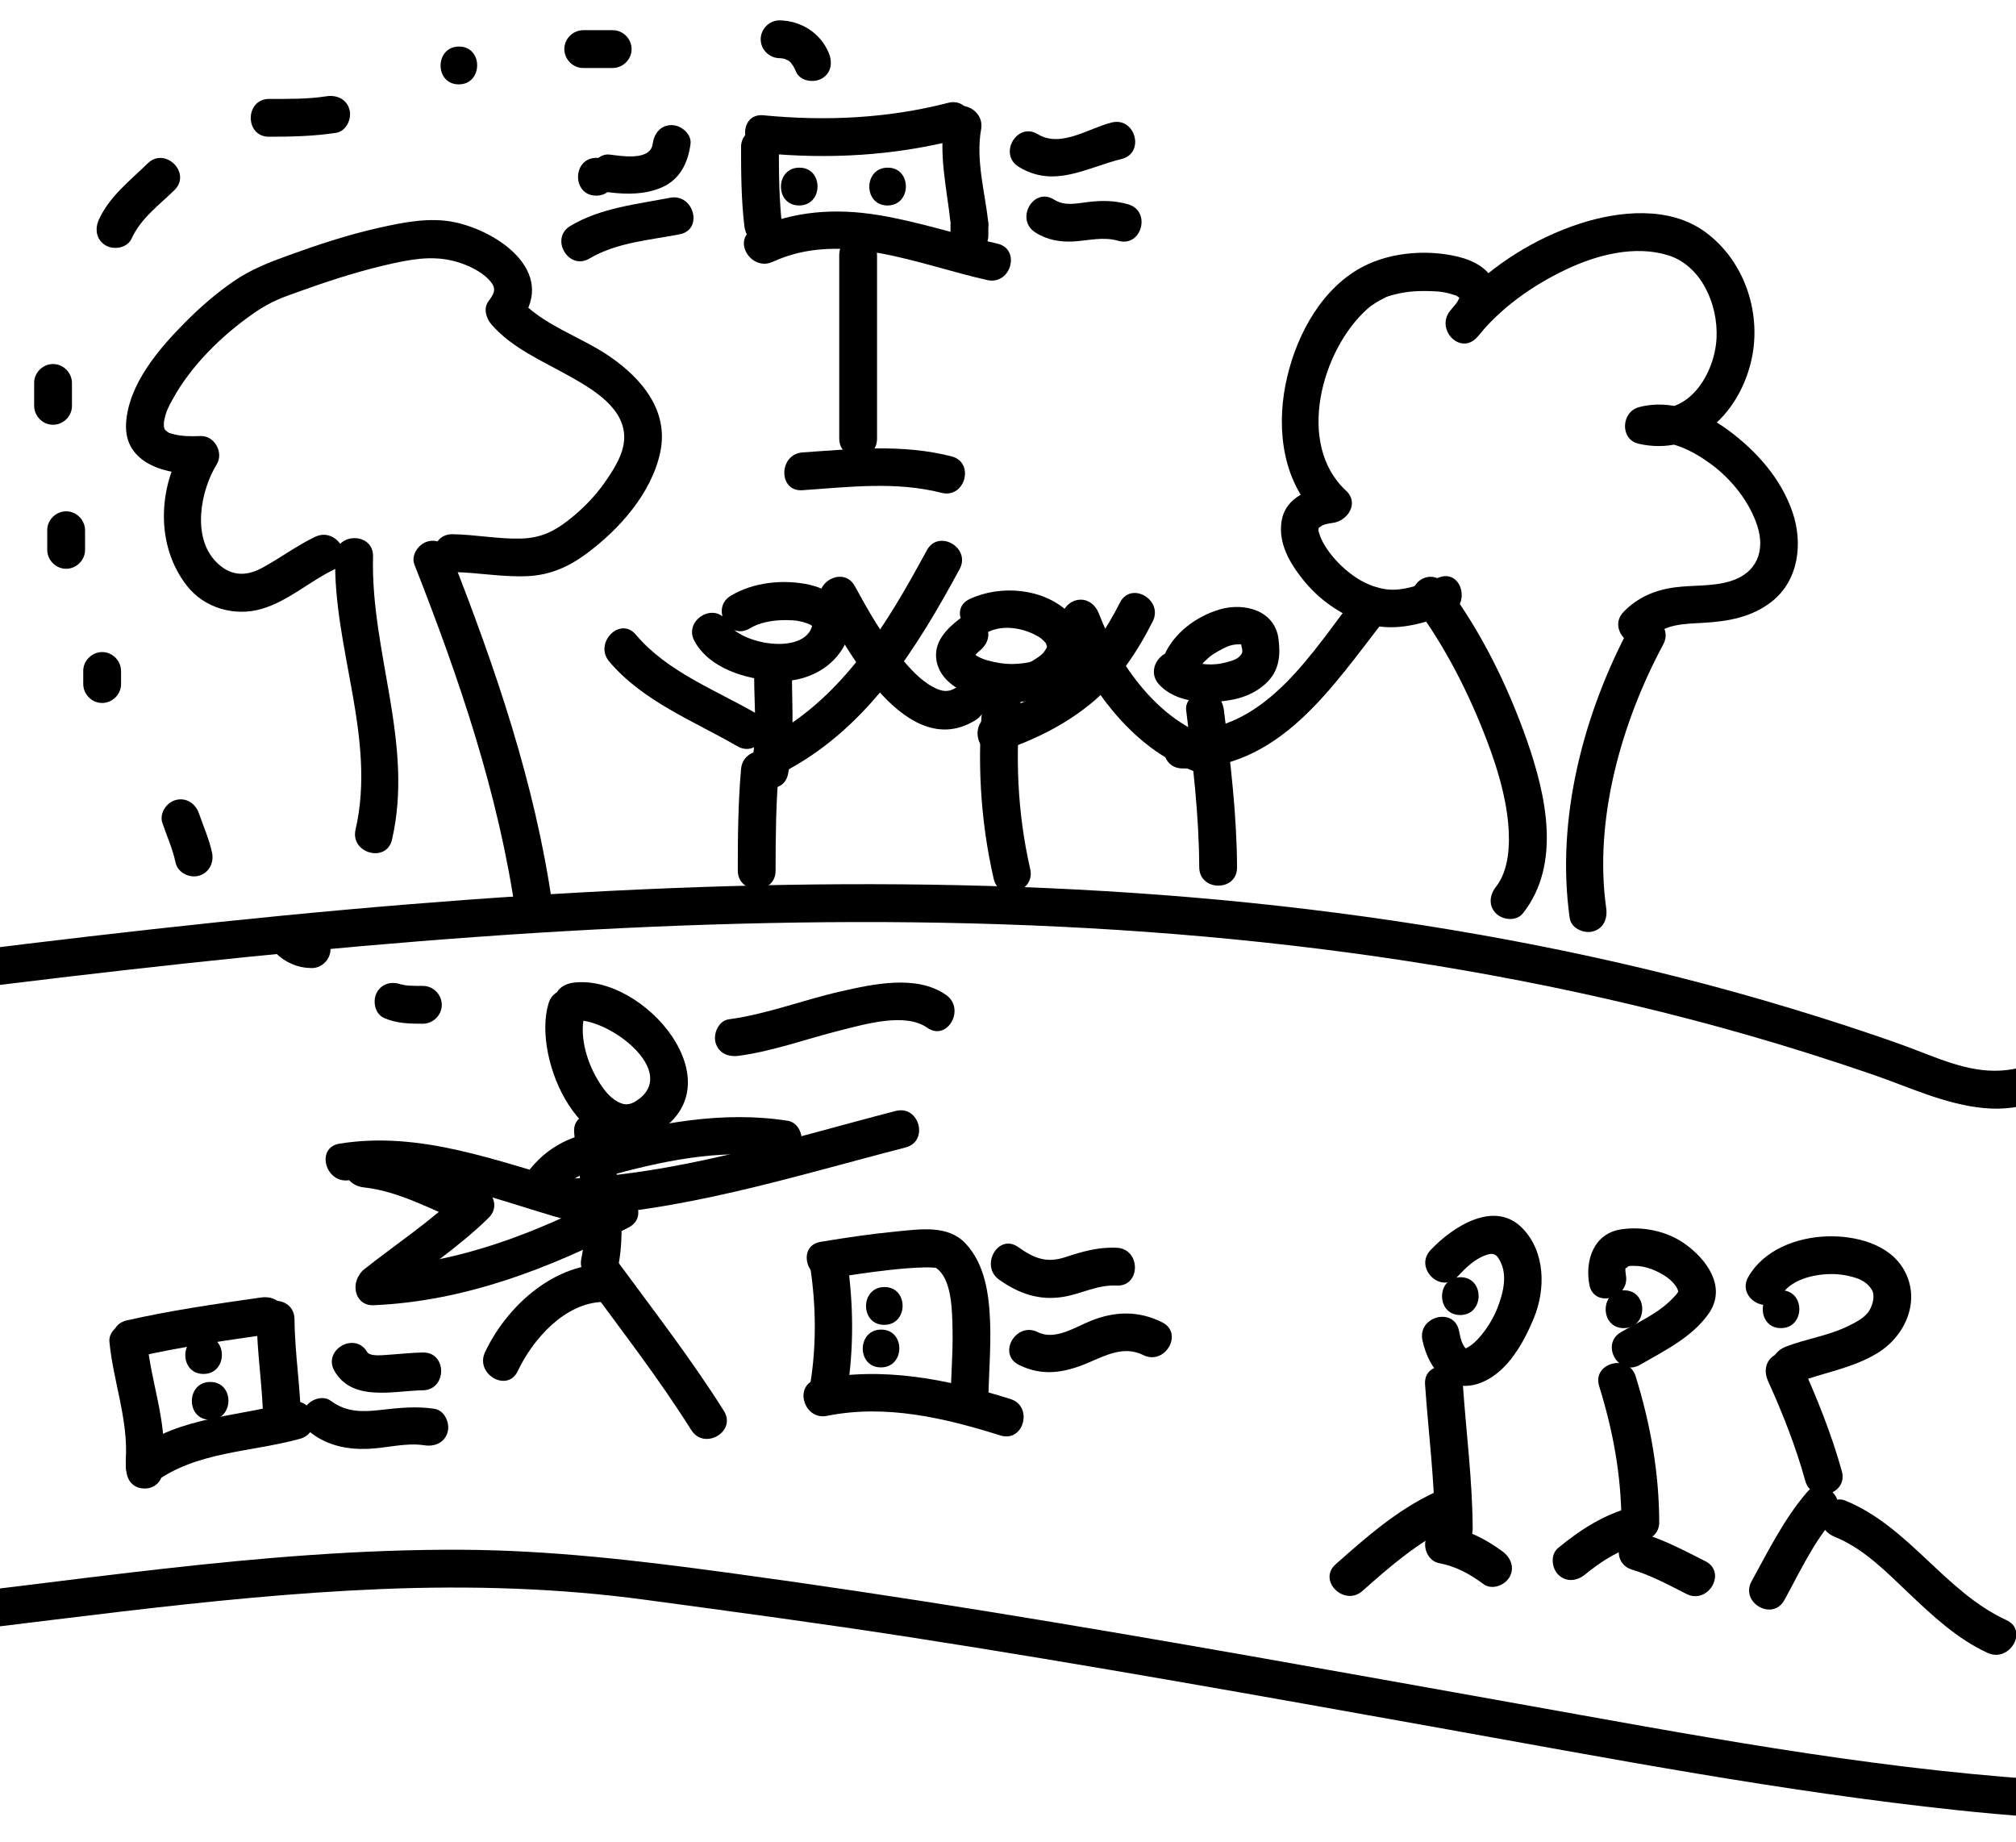 <?xml version="1.0" encoding="utf-8"?>
<!-- Generator: Adobe Illustrator 15.1.0, SVG Export Plug-In . SVG Version: 6.00 Build 0)  -->
<!DOCTYPE svg PUBLIC "-//W3C//DTD SVG 1.1//EN" "http://www.w3.org/Graphics/SVG/1.1/DTD/svg11.dtd">
<svg version="1.1" id="Layer_1" xmlns="http://www.w3.org/2000/svg" xmlns:xlink="http://www.w3.org/1999/xlink" x="0px" y="0px"
	 width="800px" height="730.792px" viewBox="0 0 800 730.792" enable-background="new 0 0 800 730.792" xml:space="preserve">
<g>
	<g>
		<path d="M-40.041,395.813c122.199-15.639,244.983-28.852,368.297-29.896c122.853-1.039,246.208,10.747,364.62,44.595
			c16.742,4.785,33.346,10.048,49.813,15.704c14.726,5.058,29.116,12.015,44.78,13.474c31.271,2.914,51.312-24.433,79.68-31.147
			c9.422-2.229,5.513-16.713-3.883-14.488c-12.696,3.005-23.845,9.686-34.803,16.514c-10.706,6.671-21.511,13.407-34.418,14.217
			c-13.492,0.847-26.177-5.477-38.546-9.942c-14.647-5.287-29.49-10.065-44.389-14.592c-58.971-17.92-119.531-30.096-180.619-38.032
			c-122.126-15.865-245.928-13.361-368.427-3.39c-67.516,5.496-134.814,13.383-201.998,21.98c-4.052,0.519-7.526,2.954-7.556,7.448
			C-47.513,391.925-44.104,396.333-40.041,395.813L-40.041,395.813z"/>
	</g>
</g>
<g>
	<g>
		<path d="M-55.625,651.657c69.17-7.05,137.946-18.382,207.503-21.164c34.776-1.391,69.673-0.387,104.185,4.281
			c35.031,4.737,70.044,9.41,104.98,14.834c69.904,10.853,139.538,23.366,209.167,35.834
			c68.503,12.265,137.135,25.457,206.382,32.801c40.307,4.274,81.073,6.086,121.532,2.962
			c41.257-3.186,81.871-11.886,122.272-20.455c9.474-2.009,5.543-16.487-3.883-14.488c-34.368,7.289-68.813,14.662-103.766,18.562
			c-34.744,3.877-69.862,3.543-104.699,1.169c-69.418-4.73-138.217-17.936-206.619-30.146
			c-69.691-12.44-139.345-25.114-209.234-36.401c-34.779-5.616-69.621-10.843-104.532-15.575c-34.745-4.71-69.27-8.762-104.383-8.95
			c-80.105-0.431-159.333,13.634-238.798,21.732c-4.063,0.414-7.527,3.032-7.556,7.448
			C-63.098,647.849-59.698,652.072-55.625,651.657L-55.625,651.657z"/>
	</g>
</g>
<g>
	<g>
		<path d="M227.491,404.904c13.336-1.662,42.532,20.261,25.163,31.806c-2.763,1.836-4.806,1.848-7.314,0.565
			c-3.609-1.845-6.198-5.481-8.333-9.104c-4.436-7.522-7.344-18.027-4.824-26.191c2.863-9.271-11.625-13.176-14.47-3.961
			c-6.915,22.395,14.143,68.434,42.536,51.629c32.654-19.325-4.622-63.241-32.65-59.748c-4.054,0.506-7.526,2.965-7.556,7.448
			C220.02,401.027,223.427,405.41,227.491,404.904L227.491,404.904z"/>
	</g>
</g>
<g>
	<g>
		<path d="M227.836,449.296c1.296,16.468,6.365,33.543,2.864,50.021c-2.006,9.44,12.459,13.425,14.47,3.961
			c3.853-18.131-0.906-35.779-2.331-53.875C242.085,439.819,227.078,439.662,227.836,449.296L227.836,449.296z"/>
	</g>
</g>
<g>
	<g>
		<path d="M232.764,508.992c14.156,19.271,28.819,38.178,41.558,58.441c5.132,8.163,18.102,0.616,12.939-7.596
			c-12.739-20.264-27.402-39.17-41.558-58.441c-2.418-3.292-6.465-4.901-10.268-2.672
			C232.184,500.631,230.341,505.692,232.764,508.992L232.764,508.992z"/>
	</g>
</g>
<g>
	<g>
		<path d="M239.288,501.588c-20.454,0.562-38.424,17.168-46.809,34.921c-4.104,8.689,8.853,16.259,12.99,7.5
			c5.982-12.664,18.645-27.003,33.71-27.417C248.844,516.327,248.955,501.323,239.288,501.588L239.288,501.588z"/>
	</g>
</g>
<g>
	<g>
		<path d="M144.375,471.137c13.954,1.518,26.816,8.816,39.632,14.02c3.798,1.542,8.229-1.664,9.215-5.255
			c1.18-4.295-1.475-7.681-5.254-9.216c-14.325-5.815-27.897-12.857-43.484-14.553c-4.07-0.442-7.531,3.673-7.556,7.448
			C136.898,467.984,140.314,470.696,144.375,471.137L144.375,471.137z"/>
	</g>
</g>
<g>
	<g>
		<path d="M183.252,472.646c-11.89,11.706-25.934,20.827-38.961,31.169c-3.204,2.543-2.587,7.997,0.057,10.607
			c3.165,3.125,7.406,2.485,10.608-0.057c13.036-10.348,27.059-19.45,38.961-31.169C200.808,476.413,190.155,465.85,183.252,472.646
			L183.252,472.646z"/>
	</g>
</g>
<g>
	<g>
		<path d="M148.271,517.891c35.982-1.541,69.611-14.467,101.255-30.902c8.583-4.458,0.971-17.389-7.596-12.939
			c-29.176,15.154-60.35,27.417-93.551,28.838C138.733,503.3,138.608,518.304,148.271,517.891L148.271,517.891z"/>
	</g>
</g>
<g>
	<g>
		<path d="M138.577,468.283c29.151-4.721,58.141,7.98,85.689,15.575c9.346,2.576,13.277-11.902,3.961-14.471
			c-30.65-8.45-61.171-20.834-93.532-15.593C125.148,455.34,129.125,469.814,138.577,468.283L138.577,468.283z"/>
	</g>
</g>
<g>
	<g>
		<path d="M222.296,482.826c47.035-1.484,91.868-15.866,137.06-27.53c9.37-2.418,5.479-16.904-3.882-14.488
			c-43.85,11.317-87.435,25.575-133.07,27.015C212.745,468.126,212.63,483.13,222.296,482.826L222.296,482.826z"/>
	</g>
</g>
<g>
	<g>
		<path d="M239.876,466.984c22.128-6.1,45.778-11.413,68.806-7.801c4.039,0.633,8.044-0.99,9.216-5.255
			c0.991-3.607-1.214-8.582-5.255-9.216c-25.845-4.054-51.714,0.909-76.648,7.783C226.672,455.065,230.548,469.555,239.876,466.984
			L239.876,466.984z"/>
	</g>
</g>
<g>
	<g>
		<path d="M228.202,451.197c-9.341,3.296-16.278,9.38-21.437,17.78c-5.071,8.257,7.932,15.735,12.99,7.5
			c2.984-4.858,6.858-8.861,12.329-10.792c3.854-1.359,6.423-5.005,5.304-9.186C236.391,452.782,232.062,449.834,228.202,451.197
			L228.202,451.197z"/>
	</g>
</g>
<g>
	<g>
		<path d="M321.6,503.24c2.216,14.981,2.401,30.456,0.01,45.429c-1.512,9.466,12.947,13.498,14.47,3.961
			c2.844-17.802,2.645-35.457,0.01-53.272c-0.6-4.053-5.58-6.27-9.186-5.303C322.611,495.204,321.002,499.197,321.6,503.24
			L321.6,503.24z"/>
	</g>
</g>
<g>
	<g>
		<path d="M329.486,507.244c7.659-1.271,15.341-2.415,23.056-3.286c4.712-0.531,9.443-0.949,14.185-1.061
			c1.616-0.037,3.231,0.008,4.841,0.15c-0.507-0.045-0.051-0.018,0.933,0.903c5.323,4.982,5.356,16.775,5.498,24.125
			c0.188,9.684-0.765,19.336-0.813,29.013c-0.047,9.688,14.957,9.77,15.004,0.107c0.053-10.914,1.12-21.782,0.708-32.707
			c-0.41-10.879-2.031-22.978-9.845-31.203c-6.914-7.277-17.886-5.552-26.875-4.699c-10.234,0.97-20.435,2.484-30.574,4.169
			C316.062,494.34,320.034,508.814,329.486,507.244L329.486,507.244z"/>
	</g>
</g>
<g>
	<g>
		<path d="M328.188,561.789c23.379-4.677,46.49,0.788,68.806,7.784c9.26,2.902,13.161-11.587,3.961-14.471
			c-25.014-7.841-50.541-13.025-76.649-7.802C314.811,549.2,318.752,563.676,328.188,561.789L328.188,561.789z"/>
	</g>
</g>
<g>
	<g>
		<path d="M101.862,523.322c0.112,13.901,2.485,27.656,2.597,41.559c0.078,9.681,15.081,9.773,15.003,0.107
			c-0.112-13.901-2.485-27.656-2.597-41.559C116.788,513.749,101.784,513.656,101.862,523.322L101.862,523.322z"/>
	</g>
</g>
<g>
	<g>
		<path d="M103.527,514.833c-17.829,2.547-35.674,5.094-53.247,9.091c-9.443,2.147-5.526,16.629,3.882,14.488
			c17.573-3.997,35.419-6.544,53.247-9.091c4.057-0.579,6.266-5.595,5.304-9.186C111.558,515.831,107.573,514.255,103.527,514.833
			L103.527,514.833z"/>
	</g>
</g>
<g>
	<g>
		<path d="M43.42,532.414c1.5,15.66,7.516,30.906,6.494,46.753c-0.625,9.68,14.384,9.706,15.003,0.107
			c1.033-16.01-4.986-31.016-6.494-46.753c-0.389-4.065-3.05-7.526-7.447-7.556C47.208,524.941,43.03,528.338,43.42,532.414
			L43.42,532.414z"/>
	</g>
</g>
<g>
	<g>
		<path d="M57.361,590.618c9.687,0,9.772-15.004,0.108-15.004C47.783,575.614,47.698,590.618,57.361,590.618L57.361,590.618z"/>
	</g>
</g>
<g>
	<g>
		<path d="M61.213,588.288c16.753-12.449,38.496-12.041,57.883-17.408c9.318-2.579,5.444-17.07-3.882-14.488
			c-20.753,5.744-43.625,5.603-61.597,18.957c-3.278,2.437-4.91,6.45-2.672,10.268C52.844,588.854,57.927,590.73,61.213,588.288
			L61.213,588.288z"/>
	</g>
</g>
<g>
	<g>
		<path d="M396.522,507.793c7.721,5.466,15.718,8.282,25.154,6.824c7.458-1.152,13.611-4.907,21.399-4.52
			c9.688,0.481,9.728-14.525,0.107-15.004c-7.219-0.359-13.741,1.505-20.502,3.745c-7.416,2.458-12.346,0.434-18.659-4.036
			C396.12,489.208,388.69,502.249,396.522,507.793L396.522,507.793z"/>
	</g>
</g>
<g>
	<g>
		<path d="M404.314,541.559c9.262,4.628,18.018,3.175,27.207-0.711c7.172-3.031,14.489-7.01,22.145-3.185
			c8.619,4.308,16.169-8.657,7.5-12.99c-9.357-4.677-18.688-4.428-28.272-0.596c-6.289,2.514-14.245,7.906-21.079,4.491
			C403.195,524.262,395.645,537.227,404.314,541.559L404.314,541.559z"/>
	</g>
</g>
<g>
	<g>
		<path d="M132.764,544.057c7.222,12.304,23.365,7.762,34.987,7.6c9.677-0.136,9.775-15.139,0.108-15.004
			c-4.488,0.063-8.947,0.592-13.423,0.873c-2.073,0.13-7.599,0.868-8.732-1.064C140.813,528.13,127.859,535.7,132.764,544.057
			L132.764,544.057z"/>
	</g>
</g>
<g>
	<g>
		<path d="M123.795,568.833c6.557,4.88,14.336,6.381,22.376,6.042c7.347-0.309,14.884-2.541,22.25-1.406
			c4.041,0.622,8.042-0.982,9.215-5.255c0.989-3.6-1.212-8.593-5.254-9.216c-7.345-1.131-14.243-0.361-21.57,0.479
			c-7.209,0.827-13.502,0.842-19.517-3.635c-3.285-2.445-8.38-0.486-10.245,2.745C118.83,562.433,120.519,566.394,123.795,568.833
			L123.795,568.833z"/>
	</g>
</g>
<g>
	<g>
		<path d="M293.123,418.932c13.681-1.832,26.93-6.742,40.284-10.083c10.014-2.505,25.847-7.189,34.545-1.056
			c7.914,5.581,15.344-7.458,7.5-12.99c-11.737-8.277-29.26-4.276-42.085-1.362c-14.725,3.345-29.124,8.993-44.125,11.003
			c-4.063,0.544-6.259,5.62-5.304,9.186C285.098,417.961,289.072,419.475,293.123,418.932L293.123,418.932z"/>
	</g>
</g>
<g>
	<g>
		<path d="M578.332,506.574c3.164-3.358,6.717-6.937,11.16-8.518c2.28-0.812,3.742-0.848,5.001,0.992
			c4.151,6.062,2.089,13.874-0.323,20.073c-2.14,5.499-6.72,12.167-10.888,14.98c-0.428,0.277-0.868,0.533-1.32,0.77
			c-1.939,1.07,1.235-0.326-0.75,0.23c1.507-0.422,0.025-0.021-0.521-0.043c0.462,0.02,2.084,0.762,0.769,0.019
			c0.642,0.362-0.119-0.205-0.775-1.363c-0.981-1.73-1.324-3.866-1.739-5.786c-2.045-9.466-16.523-5.538-14.488,3.883
			c2.546,11.786,10.908,22.015,23.789,16.596c10.108-4.254,16.433-15.734,20.395-25.324c4.723-11.437,4.634-26.11-4.305-35.532
			c-11.266-11.876-28.123-0.599-36.668,8.473C561.051,503.047,571.68,513.636,578.332,506.574L578.332,506.574z"/>
	</g>
</g>
<g>
	<g>
		<path d="M565.498,549.296c1.314,19.053,3.812,38.019,3.896,57.143c0.043,9.684,15.046,9.772,15.004,0.107
			c-0.084-19.123-2.583-38.089-3.896-57.143C579.839,539.8,564.833,539.651,565.498,549.296L565.498,549.296z"/>
	</g>
</g>
<g>
	<g>
		<path d="M569.202,592.231c-14.781,6.912-27.1,17.717-39.196,28.467c-7.232,6.426,3.456,16.957,10.664,10.551
			c11.196-9.948,22.447-19.682,36.128-26.078C585.55,601.078,577.902,588.163,569.202,592.231L569.202,592.231z"/>
	</g>
</g>
<g>
	<g>
		<path d="M571.02,620.222c6.701,1.257,12.271,4.332,17.711,8.351c3.294,2.433,8.374,0.495,10.245-2.745
			c2.215-3.837,0.54-7.818-2.745-10.245c-6.353-4.692-13.434-8.364-21.25-9.831c-4.019-0.754-8.068,1.078-9.216,5.255
			C564.749,614.704,567.003,619.468,571.02,620.222L571.02,620.222z"/>
	</g>
</g>
<g>
	<g>
		<path d="M579.439,521.787c9.686,0,9.771-15.004,0.107-15.004C569.861,506.783,569.775,521.787,579.439,521.787L579.439,521.787z"
			/>
	</g>
</g>
<g>
	<g>
		<path d="M645.18,505.85c-0.099-0.532-0.228-2.122-0.212-2.217c0.105-0.641,0.61-1.184,0.214-0.746
			c-0.938,1.033,1.733-0.673,0.451-0.235c1.554-0.53,1.284-0.357,2.982-0.368c4.421-0.027,9.085,1.89,12.849,4.495
			c1.163,0.806,3.9,3.185,4.489,5.541c0.151,0.607-2.701,3.389-3.536,4.17c-5.438,5.091-12.797,8.398-19.188,12.104
			c-8.359,4.847-0.785,17.798,7.596,12.939c9.722-5.637,20.456-10.802,27.133-20.184c7.571-10.639-0.821-21.903-9.696-28.048
			c-7.105-4.92-16.51-6.771-24.948-5.511c-10.948,1.635-14.401,12.391-12.621,21.941C632.465,519.25,646.94,515.295,645.18,505.85
			L645.18,505.85z"/>
	</g>
</g>
<g>
	<g>
		<path d="M644.375,526.982c9.686,0,9.771-15.004,0.107-15.004C634.797,511.978,634.711,526.982,644.375,526.982L644.375,526.982z"
			/>
	</g>
</g>
<g>
	<g>
		<path d="M634.587,549.993c5.501,17.762,8.762,35.221,8.833,53.849c0.037,9.684,15.041,9.772,15.004,0.107
			c-0.077-19.895-3.473-38.867-9.349-57.839C646.222,536.894,631.722,540.742,634.587,549.993L634.587,549.993z"/>
	</g>
</g>
<g>
	<g>
		<path d="M647.682,597.95c-11.209,2.987-20.499,8.948-29.365,16.255c-3.155,2.601-2.627,7.957,0.058,10.608
			c3.125,3.086,7.453,2.543,10.608-0.058c6.783-5.591,14.038-10.04,22.582-12.317C660.911,609.947,657.028,595.458,647.682,597.95
			L647.682,597.95z"/>
	</g>
</g>
<g>
	<g>
		<path d="M647.643,622.819c7.65,2.292,14.511,6.068,21.607,9.649c8.605,4.343,16.152-8.624,7.5-12.99
			c-8.226-4.151-16.278-8.472-25.146-11.13C642.31,605.563,638.398,620.048,647.643,622.819L647.643,622.819z"/>
	</g>
</g>
<g>
	<g>
		<path d="M706.768,514.139c3.292-5.739,11.133-8.167,18.142-8.562c4.057-0.229,7.916,0.29,11.767,1.562
			c2.897,0.956,4.96,2.655,6.216,4.814c1.076,1.85,0.501,5.409-1.11,8.058c-1.834,3.018-5.818,4.918-8.944,6.414
			c-7.637,3.652-16.249,4.838-24.116,7.89c-3.811,1.478-6.447,4.914-5.303,9.186c0.972,3.626,5.365,6.784,9.186,5.303
			c10.78-4.181,22.401-5.793,32.419-11.917c11.252-6.879,17.442-21.127,10.395-33.24c-5.94-10.21-19.45-13.424-30.399-13.072
			c-11.958,0.385-25.033,5.246-31.24,16.066C688.961,515.036,701.95,522.538,706.768,514.139L706.768,514.139z"/>
	</g>
</g>
<g>
	<g>
		<path d="M701.595,547.953c5.842,12.911,11.017,26.034,14.811,39.702c2.586,9.316,17.077,5.441,14.488-3.883
			c-4.149-14.951-9.971-29.294-16.359-43.415c-1.688-3.729-7.026-4.572-10.268-2.672
			C700.465,539.914,699.911,544.231,701.595,547.953L701.595,547.953z"/>
	</g>
</g>
<g>
	<g>
		<path d="M717.018,592.126c-9.132,10.688-15.205,23.066-21.941,35.292c-4.667,8.469,8.314,15.985,12.99,7.5
			c6.071-11.018,11.387-22.608,19.617-32.241C733.923,595.375,723.32,584.75,717.018,592.126L717.018,592.126z"/>
	</g>
</g>
<g>
	<g>
		<path d="M728.162,609.832c11.302,4.584,20.279,13.77,28.956,22.016c9.583,9.107,19.474,18.409,31.612,23.998
			c8.717,4.014,16.295-8.94,7.5-12.99c-24.619-11.336-38.648-37.167-64.107-47.494c-3.799-1.54-8.229,1.663-9.216,5.255
			C721.728,604.91,724.382,608.297,728.162,609.832L728.162,609.832z"/>
	</g>
</g>
<g>
	<g>
		<path d="M706.713,526.982c9.686,0,9.771-15.004,0.107-15.004C697.135,511.978,697.049,526.982,706.713,526.982L706.713,526.982z"
			/>
	</g>
</g>
<g>
	<g>
		<path d="M133.031,220.724c-0.96,36.355,16.404,72.218,8.059,108.463c-2.169,9.42,12.299,13.39,14.47,3.96
			c8.771-38.097-8.528-74.332-7.526-112.315C148.29,211.139,133.285,211.078,133.031,220.724L133.031,220.724z"/>
	</g>
</g>
<g>
	<g>
		<path d="M164.457,224.018c17.638,44.858,33.479,91.066,40.26,138.962c0.575,4.058,5.599,6.265,9.186,5.303
			c4.311-1.154,5.876-5.139,5.304-9.186c-6.781-47.896-22.623-94.103-40.26-138.961c-1.496-3.804-4.9-6.452-9.186-5.304
			C166.148,215.8,162.958,220.205,164.457,224.018L164.457,224.018z"/>
	</g>
</g>
<g>
	<g>
		<path d="M125.046,213.01c-7.306,3.499-13.788,8.376-20.886,12.242c-6.869,3.741-13.037,3.312-18.593-2.507
			c-9.439-9.884-5.961-28.075,0.421-38.477c2.872-4.679-0.834-11.475-6.441-11.251c-3.846,0.153-7.461,0.152-11.108-0.851
			c-1.718-0.472-0.961-0.173-2.697-1.286c1.384,0.887-0.031-0.112-0.298-0.381c-0.858-0.863,0.56,1.046-0.391-0.75
			c0.903,1.707,0.172,0.304,0.031-0.227c-0.488-1.83,0.073,1.657-0.051-0.292c-0.039-0.611,0.001-1.226,0.039-1.836
			c0.126-2.071-0.303,1.464,0.124-0.664c0.722-3.603,1.639-5.22,3.305-8.276c7.343-13.473,19.68-25.455,32.05-34.067
			c7.343-5.112,11.693-6.389,20.159-9.424c11.762-4.217,23.731-7.973,35.952-10.616c9.292-2.01,17.233-2.901,25.872-0.05
			c3.391,1.119,6.901,2.803,9.693,5.043c1.303,1.046,2.426,2.226,3.192,3.435c0.595,0.939,0.77,1.95,0.6,2.779
			c-0.317,1.543-1.338,2.828-2.241,4.073c-2.059,2.839-0.826,6.715,1.22,9.083c8.174,9.464,20.521,14.651,31.195,20.669
			c9.152,5.16,21.878,12.587,21.501,24.628c-0.198,6.331-4.312,12.549-7.801,17.541c-4.014,5.743-9.338,11.054-14.899,15.301
			c-5.934,4.531-11.131,6.706-18.648,6.86c-8.962,0.185-17.844-1.616-26.798-1.729c-9.691-0.122-9.765,14.882-0.108,15.004
			c10.027,0.126,19.931,2.104,29.98,1.62c8.869-0.428,16.13-3.628,23.17-8.815c13.126-9.671,26.017-24.08,29.437-40.471
			c3.434-16.457-7.477-29.239-20.181-37.939c-11.645-7.975-26.895-12.449-36.297-23.333c0.407,3.027,0.813,6.055,1.22,9.083
			c14.052-19.382-9.002-35.177-26.046-38.887c-10.147-2.209-20.878,0.012-30.827,2.255c-12.115,2.731-23.967,6.681-35.633,10.904
			c-7.528,2.725-14.668,5.523-21.307,10.049c-7.014,4.782-13.488,10.428-19.466,16.441c-10.418,10.479-22.519,24.543-23.458,40.021
			c-0.994,16.362,16.535,20.625,29.409,20.111c-2.147-3.75-4.294-7.501-6.441-11.251c-10.352,16.87-11.277,39.763,1.193,55.688
			c6.948,8.874,18.874,12.223,29.479,9.193c10.592-3.027,19.151-10.998,28.972-15.7C141.359,221.775,133.72,208.857,125.046,213.01
			L125.046,213.01z"/>
	</g>
</g>
<g>
	<g>
		<path d="M561.335,240.161c12.071,16.215,21.629,34.999,28.771,53.855c3.954,10.44,7.329,21.47,8.376,32.627
			c0.796,8.483,0.286,18.743-4.841,25.224c-2.53,3.199-3.095,7.495,0.058,10.608c2.666,2.633,8.065,3.157,10.608-0.058
			c15.483-19.576,9.119-47.229,1.57-68.769c-7.492-21.378-18.035-42.858-31.603-61.084c-2.439-3.276-6.448-4.911-10.268-2.672
			C560.771,231.79,558.891,236.876,561.335,240.161L561.335,240.161z"/>
	</g>
</g>
<g>
	<g>
		<path d="M647.024,248.197c-18.644,34.771-29.688,76.598-24.126,116.082c0.571,4.058,5.601,6.264,9.186,5.303
			c4.312-1.155,5.873-5.138,5.303-9.186c-4.967-35.258,6.056-73.79,22.628-104.699C664.58,247.183,651.604,239.657,647.024,248.197
			L647.024,248.197z"/>
	</g>
</g>
<g>
	<g>
		<path d="M571.059,229.118c-6.497,2.469-14.003,5.687-21.138,4.685c-6.98-0.98-13.319-4.976-18.221-9.863
			c-3.49-3.479-6.914-7.991-8.2-12.268c-0.468-1.557-0.266-1.069-0.267-2.001c0,0.412-0.071,0.04,0.248-0.517
			c-0.306,0.533,0.617-0.298,1.043-0.539c1.158-0.657,2.938-0.949,4.266-1.115c5.982-0.748,10.714-7.854,5.329-12.834
			c-20.011-18.507-9.623-55.86,8.366-71.981c2.085-1.868,4.541-3.291,7.04-4.528c1.932-0.957-0.584,0.118,0.819-0.403
			c1.096-0.407,2.232-0.703,3.364-0.986c4.896-1.228,9.443-1.448,15.012-1.213c2.69,0.114,3.803,0.268,6.378,0.872
			c0.504,0.118,3.493,1.155,2.382,0.67c0.533,0.233,2.967,1.963,1.651,0.852c1.55,1.309-0.018-0.299,0.501,0.64
			c-0.401-1.038-0.484-1.146-0.247-0.323c-0.521-2.097-0.34,0.738-0.044-0.965c-0.315,1.817-2.011,3.958-3.883,5.995
			c3.556,3.517,7.11,7.034,10.666,10.551c9.367-11.667,21.77-20.446,35.2-26.863c12.303-5.878,27.37-9.777,40.565-5.717
			c13.174,4.054,19.935,19.424,19.282,32.863c-0.681,13.993-10.974,31.11-26.972,27.466c-0.014,4.826-0.026,9.653-0.039,14.479
			c7.961-2.202,17.51,2.702,24.898,8.139c8.114,5.971,15.327,15.055,18.361,24.667c3.014,9.545-0.065,18.462-10.802,21.735
			c-7.061,2.153-14.796,1.487-22.061,2.445c-7.801,1.029-14.74,4.008-20.269,9.715c-6.722,6.938,3.917,17.516,10.664,10.551
			c5.653-5.834,13.477-5.774,21.093-6.209c9.743-0.556,19.16-2.227,27.018-8.4c10.784-8.473,12.45-23.289,8.233-35.575
			c-4.585-13.364-14.385-24.299-25.601-32.553c-9.864-7.259-23.164-12.393-35.419-9.003c-6.973,1.929-7.489,12.783-0.039,14.479
			c22.186,5.054,39.238-11.369,44.452-31.85c4.863-19.104-2.088-40.639-18.147-52.274c-14.185-10.278-34.094-8.282-49.771-3.173
			c-17.552,5.721-34.117,16.135-46.896,29.45c-1.555,1.619-3.013,3.328-4.418,5.078c-5.917,7.37,3.992,17.812,10.666,10.551
			c4.938-5.374,10.09-12.825,7.441-20.505c-2.306-6.687-8.768-10.039-15.273-11.564c-12.931-3.031-28.491-1.572-39.92,5.405
			c-15.616,9.534-24.89,28.213-28.284,45.638c-3.571,18.335-0.835,39.274,13.479,52.513c1.776-4.278,3.553-8.556,5.329-12.834
			c-8.671,1.083-18.793,4.396-20.345,14.386c-1.344,8.65,3.256,16.547,8.482,23.061c6.34,7.902,14.273,13.44,23.779,16.998
			c11.35,4.247,23.331,0.768,34.127-3.334C583.893,240.206,580.1,225.684,571.059,229.118L571.059,229.118z"/>
	</g>
</g>
<g>
	<g>
		<path d="M318.4,194.514c18.467-1.271,37.021-3.598,55.217,1.032c9.385,2.388,13.333-12.085,3.961-14.47
			c-19.577-4.981-39.197-2.933-59.069-1.565C308.904,180.171,308.755,195.178,318.4,194.514L318.4,194.514z"/>
	</g>
</g>
<g>
	<g>
		<path d="M333.03,101.244c0,24.243,0,48.485,0,72.728c0,9.687,15.004,9.772,15.004,0.108c0-24.243,0-48.485,0-72.728
			C348.034,91.666,333.03,91.58,333.03,101.244L333.03,101.244z"/>
	</g>
</g>
<g>
	<g>
		<path d="M294.069,58.387c0.002,10.415,0.083,20.812,1.299,31.169c0.477,4.057,2.986,7.526,7.448,7.556
			c3.701,0.025,8.033-3.38,7.556-7.447c-1.216-10.357-1.297-20.754-1.299-31.169C309.071,48.809,294.068,48.723,294.069,58.387
			L294.069,58.387z"/>
	</g>
</g>
<g>
	<g>
		<path d="M302.816,60.748c25.956,2.503,52.022,1.076,77.32-5.452c9.37-2.418,5.479-16.905-3.882-14.489
			c-24.068,6.21-48.645,7.318-73.33,4.938C293.276,44.814,293.279,59.828,302.816,60.748L302.816,60.748z"/>
	</g>
</g>
<g>
	<g>
		<path d="M306.668,103.872c27.47-12.626,57.826,1.195,85.131,7.259c9.43,2.094,13.406-12.372,3.961-14.47
			c-15.808-3.511-31.209-8.71-47.215-11.327c-17.052-2.789-33.652-1.673-49.472,5.599
			C290.297,94.966,297.949,107.879,306.668,103.872L306.668,103.872z"/>
	</g>
</g>
<g>
	<g>
		<path d="M374.855,47.37c-2.463,13.94,0.825,27.067,2.331,40.887c0.443,4.061,3.011,7.526,7.448,7.556
			c3.727,0.025,8-3.377,7.556-7.447c-1.325-12.154-5.029-24.786-2.864-37.035C390.998,41.868,376.538,37.851,374.855,47.37
			L374.855,47.37z"/>
	</g>
</g>
<g>
	<g>
		<path d="M377.187,89.556c0,1.299,0,2.598,0,3.896c0,4.086,3.342,7.529,7.448,7.556c4.065,0.027,7.556-3.361,7.556-7.447
			c0-1.299,0-2.598,0-3.896c0-4.086-3.342-7.529-7.448-7.556C380.677,82.081,377.187,85.47,377.187,89.556L377.187,89.556z"/>
	</g>
</g>
<g>
	<g>
		<path d="M317.102,81.527c9.687,0,9.772-15.003,0.108-15.003C307.523,66.524,307.438,81.527,317.102,81.527L317.102,81.527z"/>
	</g>
</g>
<g>
	<g>
		<path d="M352.167,81.527c9.687,0,9.772-15.003,0.108-15.003C342.588,66.524,342.503,81.527,352.167,81.527L352.167,81.527z"/>
	</g>
</g>
<g>
	<g>
		<path d="M404.314,66.235c14.146,8.56,26.648,0.312,40.757-3.147c9.402-2.305,5.5-16.789-3.883-14.489
			c-9.174,2.249-20.214,10.189-29.374,4.646C403.525,48.229,396.042,61.229,404.314,66.235L404.314,66.235z"/>
	</g>
</g>
<g>
	<g>
		<path d="M410.809,92.208c4.721,3.024,9.972,3.946,15.505,3.582c5.937-0.39,11.562-1.952,17.434-0.245
			c9.313,2.709,13.232-11.773,3.961-14.47c-5.178-1.506-10.303-1.583-15.619-0.958c-4.726,0.555-9.547,1.812-13.78-0.899
			C410.147,73.99,402.684,87.003,410.809,92.208L410.809,92.208z"/>
	</g>
</g>
<g>
	<g>
		<path d="M259.005,57.088c-0.945,6.924-12.527,4.788-17.12,4.241c-4.066-0.484-7.531,3.704-7.556,7.447
			c-0.03,4.435,3.392,7.073,7.447,7.556c6.973,0.831,14.015,0.895,20.589-1.86c7.375-3.089,10.613-9.737,11.642-17.276
			c0.554-4.059-3.756-7.531-7.447-7.556C262.073,49.611,259.557,53.041,259.005,57.088L259.005,57.088z"/>
	</g>
</g>
<g>
	<g>
		<path d="M236.582,77.631c9.687,0,9.772-15.003,0.108-15.003C227.004,62.628,226.918,77.631,236.582,77.631L236.582,77.631z"/>
	</g>
</g>
<g>
	<g>
		<path d="M265.864,78.469c-13.457,2.629-27.5,4.009-39.52,11.165c-8.298,4.94-0.733,17.898,7.596,12.939
			c10.702-6.372,23.815-7.272,35.806-9.615C279.249,91.101,275.303,76.625,265.864,78.469L265.864,78.469z"/>
	</g>
</g>
<g>
	<g>
		<path d="M297.577,249.326c4.698-2.845,11.055-3.577,17.117-3.188c2.521,0.162,5.34,0.917,7.042,1.827
			c0.198,0.105,1.289,1.192,0.728,0.389c0.81,1.159-0.003-0.458-0.069-0.979c0.22,1.747,0.426-1.123-0.053,0.774
			c-3.044,12.05-28.872,7.595-33.781-1.299c-4.673-8.465-17.615-0.874-12.939,7.596c5.923,10.73,19.942,14.844,31.326,15.747
			c12.898,1.022,25.562-5.413,29.865-18.083c3.604-10.612-6.48-18.024-15.485-20.064c-10.164-2.303-22.338-1.111-31.345,4.341
			C281.724,241.386,289.283,254.347,297.577,249.326L297.577,249.326z"/>
	</g>
</g>
<g>
	<g>
		<path d="M299.265,268.776c0.053,11.444,1.294,23.139-1.032,34.437c-1.944,9.446,12.52,13.437,14.471,3.961
			c2.613-12.693,1.625-25.437,1.564-38.29C314.222,259.201,299.219,259.111,299.265,268.776L299.265,268.776z"/>
	</g>
</g>
<g>
	<g>
		<path d="M300.126,283.115c-16.33-9.431-35.375-16.55-47.825-31.305c-6.234-7.389-16.75,3.318-10.552,10.665
			c13.303,15.767,33.438,23.559,50.876,33.63C301.01,300.947,308.51,287.957,300.126,283.115L300.126,283.115z"/>
	</g>
</g>
<g>
	<g>
		<path d="M313.162,305.17c31.849-17.549,50.785-48.282,67.632-79.343c4.608-8.496-8.37-16.018-12.99-7.5
			c-15.623,28.804-32.658,57.605-62.238,73.904C297.097,296.897,304.689,309.839,313.162,305.17L313.162,305.17z"/>
	</g>
</g>
<g>
	<g>
		<path d="M294.069,305.14c-1.168,13.399-1.298,26.82-1.299,40.26c0,9.686,15.003,9.771,15.004,0.107
			c0-13.44,0.13-26.861,1.299-40.259C309.915,295.588,294.903,295.583,294.069,305.14L294.069,305.14z"/>
	</g>
</g>
<g>
	<g>
		<path d="M392.382,250.625c6.168-2.881,14.096-1.333,19.737,2.01c1.077,0.639,1.92,1.479,2.782,2.411
			c0.317,0.342,0.583,1.872,0.547,1.222c0.044,0.797-0.036,0.666-0.918,2.062c-1.085,1.718-3.414,2.995-5.068,4.031
			c-1.002,0.628-5.095,1.082-7.57,1.102c-3.43,0.029-6.723-0.519-10.016-1.441c-2.699-0.755-4.758-1.854-6.048-3.238
			c1.067,1.145-0.07-1.194,0.487,0.654c0.138,0.457-0.272,2.368,0.159,0.827c-0.178,0.636,1.176-1.208,2.012-1.848
			c3.243-2.484,4.933-6.411,2.672-10.268c-1.876-3.2-7.016-5.163-10.268-2.672c-4.86,3.723-9.869,8.566-9.43,15.256
			c0.393,5.976,4.549,10.302,9.595,13.029c10.051,5.432,24.831,6.736,35.298,1.865c13.089-6.091,18.978-21.771,7.846-32.526
			c-10.117-9.774-27.095-11.168-39.413-5.416C376.033,241.774,383.681,254.689,392.382,250.625L392.382,250.625z"/>
	</g>
</g>
<g>
	<g>
		<path d="M390.174,276.568c-2.565,24.066-1.274,48.523,4.153,72.125c2.17,9.438,16.652,5.522,14.489-3.883
			c-5.136-22.335-6.064-45.373-3.639-68.134c0.434-4.07-3.666-7.531-7.447-7.556C393.333,269.092,390.606,272.507,390.174,276.568
			L390.174,276.568z"/>
	</g>
</g>
<g>
	<g>
		<path d="M379.592,272.75c-3.099,1.941-5.435,1.88-9.17-0.076c-5.185-2.714-9.274-7.371-12.992-11.777
			c-7.223-8.561-12.867-18.534-18.219-28.333c-4.636-8.486-17.575-0.892-12.939,7.596c10.062,18.421,34.064,62.348,60.917,45.529
			C395.36,280.571,387.812,267.602,379.592,272.75L379.592,272.75z"/>
	</g>
</g>
<g>
	<g>
		<path d="M397.019,298.153c13.188-4.463,25.428-10.363,36.2-19.264c10.439-8.627,18.136-20.305,24.198-32.282
			c4.354-8.602-8.613-16.147-12.99-7.5c-5.418,10.704-11.897,20.444-20.934,28.428c-8.641,7.634-19.545,12.471-30.356,16.129
			C384.022,286.749,387.847,301.256,397.019,298.153L397.019,298.153z"/>
	</g>
</g>
<g>
	<g>
		<path d="M476.339,264.317c-0.439,1.057,0.601-0.693,0.672-0.778c0.876-1.05,1.902-1.972,2.933-2.865
			c1.391-1.205,4.533-2.964,6.803-4.001c1.673-0.765,3.681-1.11,5.663-1.027c-0.835-0.035,0.484,0.352-0.262-0.25
			c0.721,0.581,0.2-0.098,0.535,1.135c0.66,2.434,0.228,2.948-1.138,4.233c-1.2,1.129-4.357,1.963-6.784,2.457
			c-2.568,0.523-5.56,0.541-8.144,0.147c-3.194-0.486-4.91-1.128-6.134-2.467c-6.525-7.144-17.064,3.535-10.551,10.665
			c7.114,7.789,20.18,7.88,29.699,5.943c5.075-1.033,10.207-3.535,13.74-7.368c4.357-4.726,4.762-10.522,3.976-16.598
			c-1.479-11.421-13.578-14.485-23.061-11.805c-9.439,2.667-18.619,9.463-22.419,18.619c-1.571,3.787,1.687,8.235,5.255,9.215
			C471.44,270.758,474.775,268.085,476.339,264.317L476.339,264.317z"/>
	</g>
</g>
<g>
	<g>
		<path d="M470.693,281.763c2.587,20.705,5.114,41.441,5.194,62.338c0.038,9.684,15.041,9.772,15.004,0.107
			c-0.081-20.896-2.608-41.632-5.194-62.337c-0.507-4.054-2.964-7.526-7.448-7.556C474.571,274.292,470.186,277.699,470.693,281.763
			L470.693,281.763z"/>
	</g>
</g>
<g>
	<g>
		<path d="M481.474,292.764c-21.569-6.364-37.685-29.159-45.386-49.251c-1.462-3.816-4.926-6.445-9.186-5.304
			c-3.638,0.975-6.769,5.361-5.303,9.186c9.677,25.25,28.847,51.854,55.913,59.84C486.817,309.98,490.732,295.496,481.474,292.764
			L481.474,292.764z"/>
	</g>
</g>
<g>
	<g>
		<path d="M469.05,304.904c38.608,0.891,59.574-32.467,80.712-59.369c2.52-3.208,3.102-7.488-0.058-10.608
			c-2.659-2.626-8.076-3.166-10.608,0.057C521.012,258,502.508,290.669,469.157,289.9C459.464,289.676,459.4,304.681,469.05,304.904
			L469.05,304.904z"/>
	</g>
</g>
<g>
	<g>
		<path d="M350.868,525.683c9.687,0,9.772-15.004,0.108-15.004C341.29,510.679,341.204,525.683,350.868,525.683L350.868,525.683z"/>
	</g>
</g>
<g>
	<g>
		<path d="M349.569,542.566c9.687,0,9.772-15.004,0.108-15.004C339.991,527.562,339.906,542.566,349.569,542.566L349.569,542.566z"
			/>
	</g>
</g>
<g>
	<g>
		<path d="M80.738,545.164c9.687,0,9.772-15.004,0.108-15.004C71.16,530.16,71.074,545.164,80.738,545.164L80.738,545.164z"/>
	</g>
</g>
<g>
	<g>
		<path d="M83.335,563.345c9.687,0,9.772-15.004,0.108-15.004C73.757,548.341,73.672,563.345,83.335,563.345L83.335,563.345z"/>
	</g>
</g>
<g>
	<g>
		<path d="M167.861,391.199c-1.876,0-3.749-0.016-5.623-0.114c-0.312-0.016-3.133-0.383-1.458-0.108
			c-0.5-0.082-2.83-0.93-0.913-0.069c-3.727-1.672-8.046-1.063-10.245,2.745c-1.887,3.269-0.99,8.57,2.745,10.245
			c4.885,2.191,10.109,2.304,15.384,2.306c4.086,0.001,7.529-3.343,7.556-7.448C175.335,394.688,171.947,391.201,167.861,391.199
			L167.861,391.199z"/>
	</g>
</g>
<g>
	<g>
		<path d="M123.705,369.121c-0.48-0.008-2.887-0.343-0.773,0.023c-0.648-0.112-1.274-0.321-1.89-0.546
			c2.009,0.733,0.103-0.084-0.359-0.38c-0.65-0.46-0.541-0.374,0.326,0.257c-0.413-0.336-0.793-0.711-1.173-1.082
			c-2.923-2.849-7.721-2.867-10.608,0.058c-2.854,2.89-2.872,7.753,0.057,10.608c3.977,3.875,8.742,5.971,14.312,6.065
			c4.086,0.069,7.529-3.394,7.556-7.448C131.18,372.558,127.79,369.19,123.705,369.121L123.705,369.121z"/>
	</g>
</g>
<g>
	<g>
		<path d="M84.142,338.318c-1.159-5.419-3.396-10.376-5.195-15.584c-1.334-3.863-5.025-6.418-9.186-5.304
			c-3.738,1.001-6.64,5.317-5.304,9.186c1.799,5.208,4.037,10.166,5.195,15.585c0.855,4.001,5.39,6.32,9.186,5.303
			C82.94,346.405,84.996,342.315,84.142,338.318L84.142,338.318z"/>
	</g>
</g>
<g>
	<g>
		<path d="M48.036,271.482c0-1.732,0-3.463,0-5.195c0-4.086-3.341-7.529-7.447-7.556c-4.065-0.027-7.556,3.362-7.556,7.448
			c0,1.732,0,3.463,0,5.195c0,4.086,3.341,7.529,7.447,7.556C44.545,278.957,48.036,275.568,48.036,271.482L48.036,271.482z"/>
	</g>
</g>
<g>
	<g>
		<path d="M33.75,218.235c0-2.598,0-5.195,0-7.792c0-4.086-3.341-7.529-7.447-7.556c-4.065-0.027-7.556,3.361-7.556,7.447
			c0,2.598,0,5.195,0,7.792c0,4.086,3.341,7.529,7.447,7.556C30.259,225.71,33.75,222.321,33.75,218.235L33.75,218.235z"/>
	</g>
</g>
<g>
	<g>
		<path d="M28.555,161.092c0-3.03,0-6.061,0-9.091c0-4.086-3.341-7.529-7.447-7.556c-4.065-0.027-7.556,3.361-7.556,7.447
			c0,3.03,0,6.061,0,9.091c0,4.086,3.341,7.529,7.447,7.556C25.065,168.567,28.555,165.178,28.555,161.092L28.555,161.092z"/>
	</g>
</g>
<g>
	<g>
		<path d="M52.224,94.658c3.697-8.1,10.826-13.166,17.019-19.253c6.896-6.779-3.758-17.342-10.665-10.552
			c-7.101,6.981-15.098,13.001-19.344,22.305c-1.696,3.715-1.046,8.056,2.745,10.245C45.265,99.3,50.525,98.382,52.224,94.658
			L52.224,94.658z"/>
	</g>
</g>
<g>
	<g>
		<path d="M106.713,54.254c8.956-0.002,17.803-0.181,26.67-1.556c4.049-0.628,6.275-5.56,5.304-9.186
			c-1.145-4.271-5.147-5.93-9.186-5.304c-7.485,1.161-15.126,1.04-22.68,1.042C97.135,39.253,97.05,54.256,106.713,54.254
			L106.713,54.254z"/>
	</g>
</g>
<g>
	<g>
		<path d="M182.038,33.475c9.687,0,9.772-15.003,0.108-15.003C172.46,18.472,172.375,33.475,182.038,33.475L182.038,33.475z"/>
	</g>
</g>
<g>
	<g>
		<path d="M231.389,26.981c3.896,0,7.792,0,11.688,0c4.086,0,7.529-3.341,7.556-7.447c0.027-4.065-3.361-7.556-7.447-7.556
			c-3.896,0-7.792,0-11.688,0c-4.086,0-7.529,3.341-7.556,7.447C223.914,23.491,227.303,26.981,231.389,26.981L231.389,26.981z"/>
	</g>
</g>
<g>
	<g>
		<path d="M309.311,23.085c0.416,0,0.831,0.017,1.246,0.051c-1.71-0.104,0.201,0.071,0.533,0.15c0.405,0.106,0.804,0.23,1.198,0.374
			c-1.565-0.529,0.257,0.207,0.521,0.358c0.703,0.474,0.727,0.469,0.071-0.016c0.535,0.427,1,0.936,1.461,1.438
			c-1-1.09,0.422,0.732,0.499,0.86c0.415,0.689,0.729,1.434,1.042,2.172c1.605,3.768,7.085,4.537,10.268,2.672
			c3.86-2.263,4.272-6.509,2.672-10.268c-3.351-7.867-10.949-12.625-19.402-12.794c-4.086-0.083-7.529,3.403-7.556,7.447
			C301.836,19.658,305.227,23.003,309.311,23.085L309.311,23.085z"/>
	</g>
</g>
</svg>
